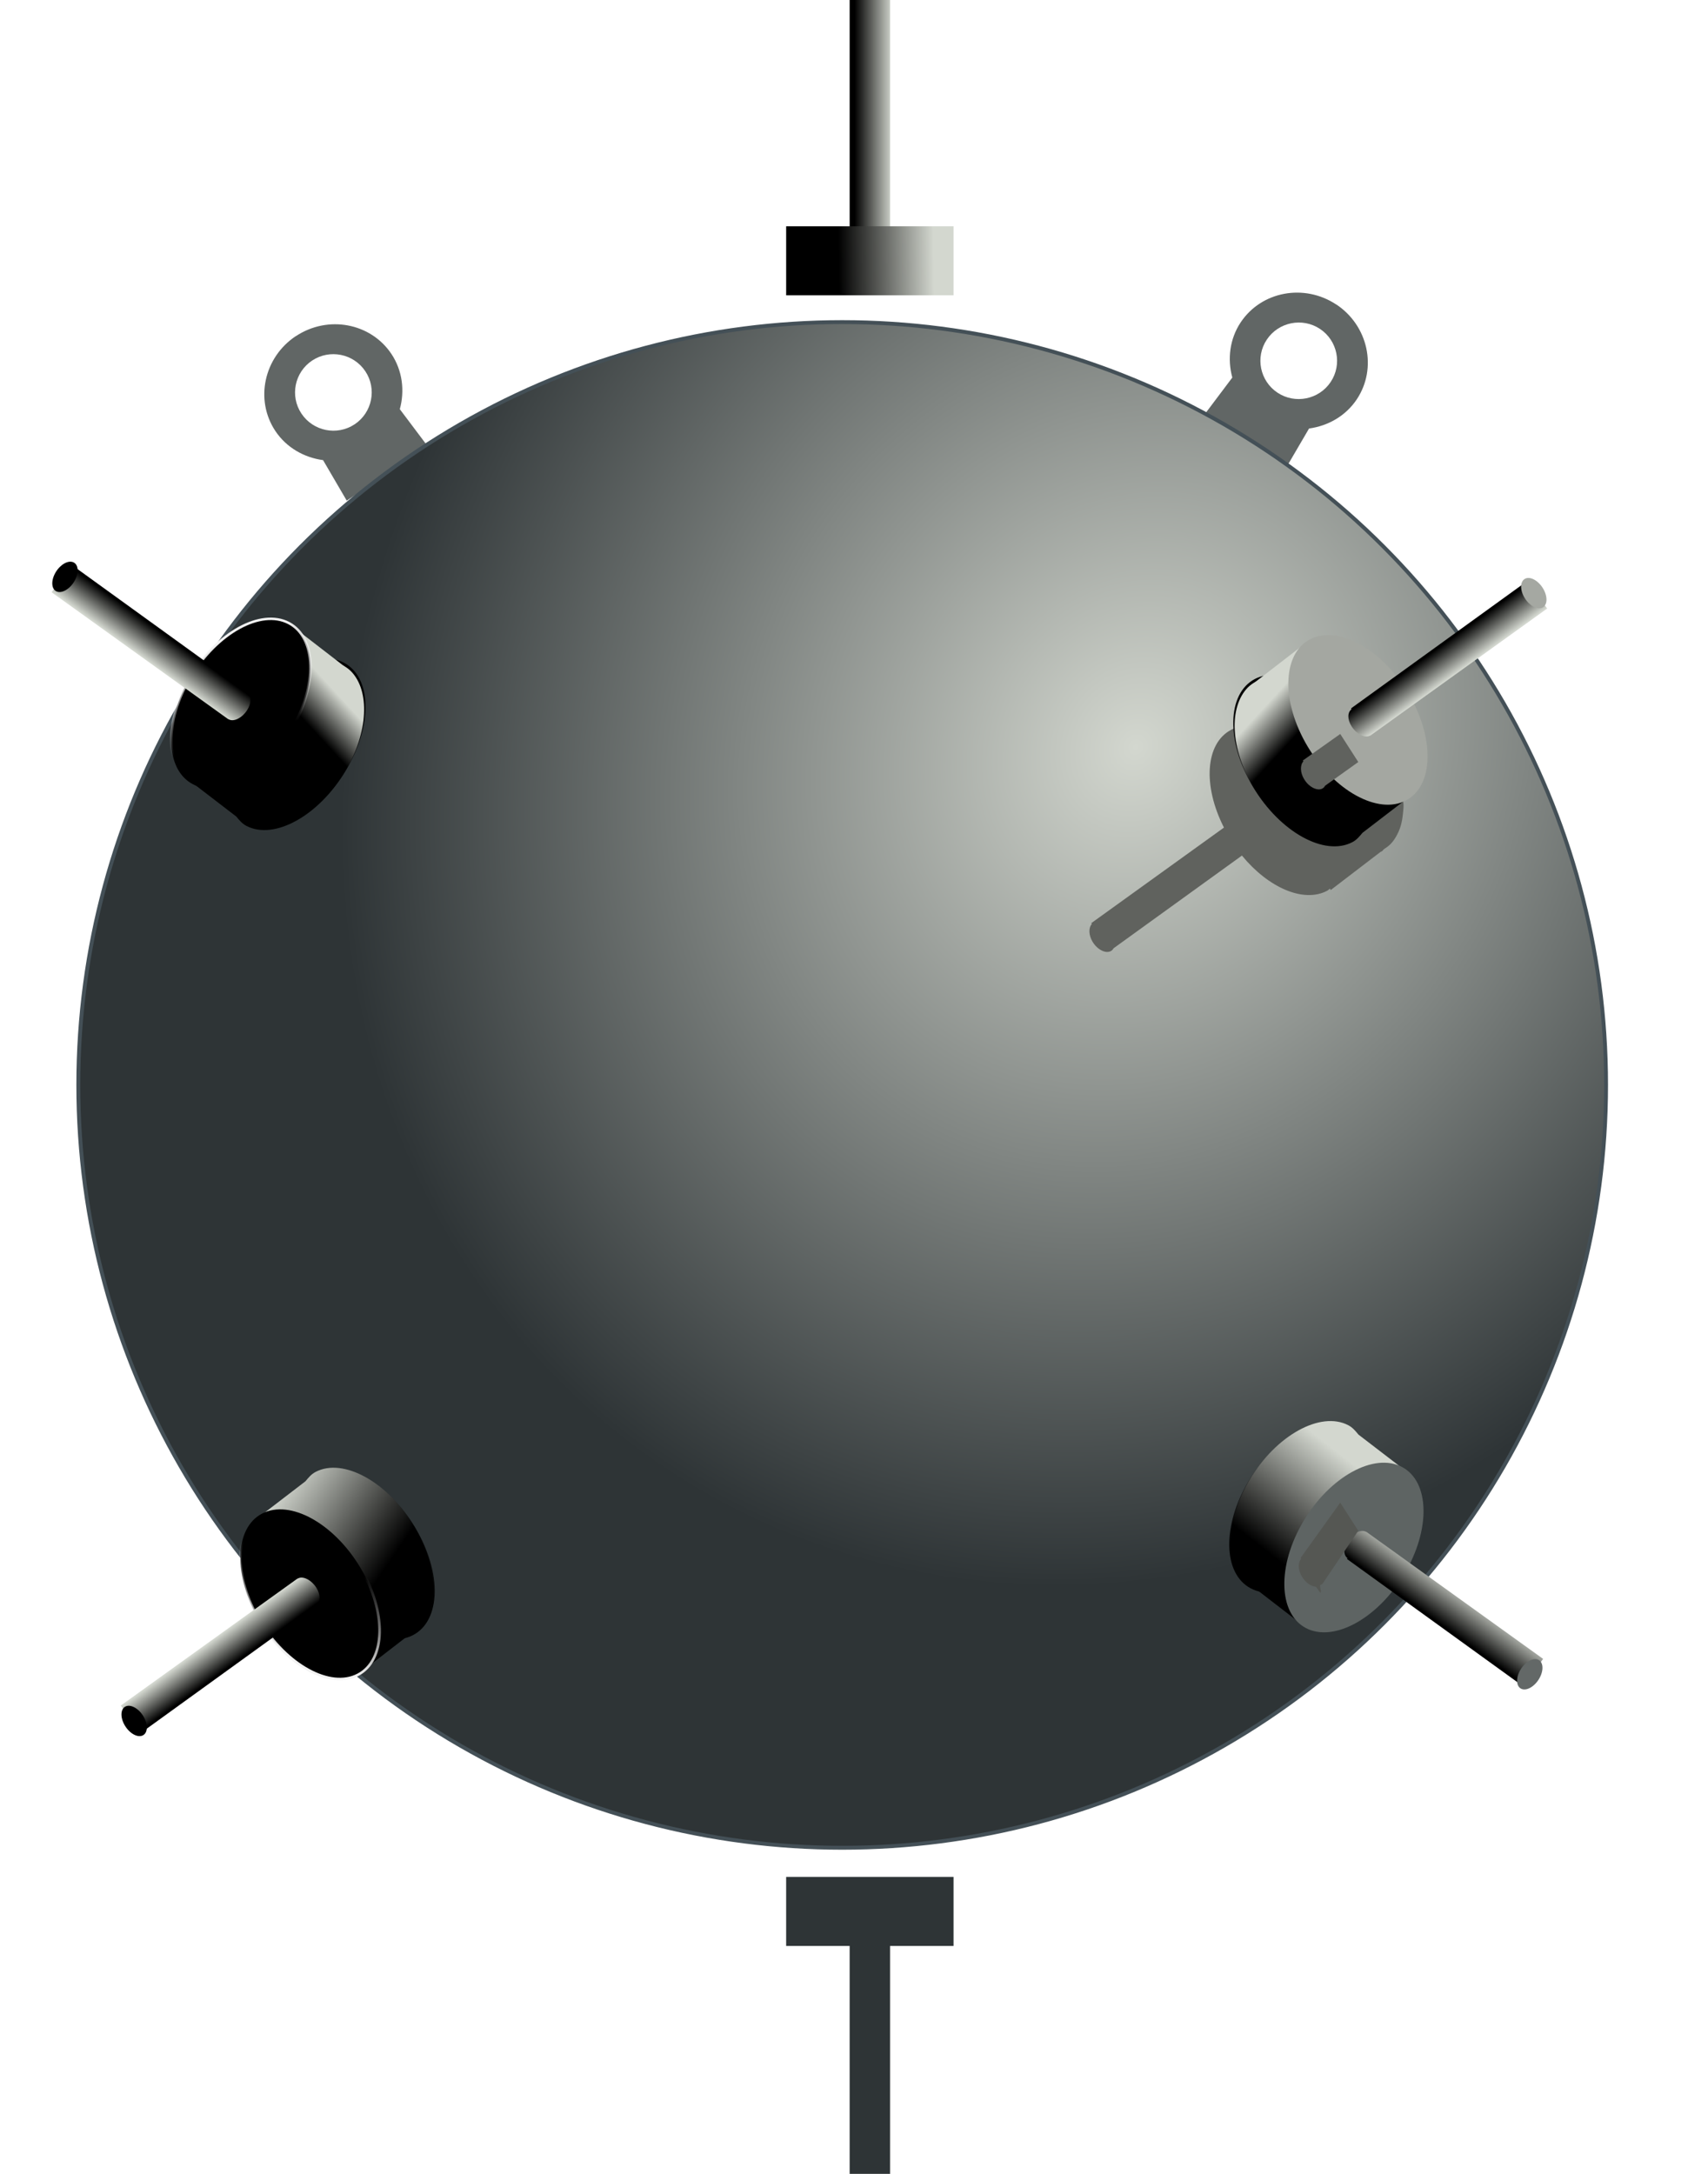 <?xml version="1.0" encoding="UTF-8" standalone="no"?>
<!-- Created with Inkscape (http://www.inkscape.org/) -->

<svg
   xmlns:dc="http://purl.org/dc/elements/1.1/"
   xmlns:cc="http://creativecommons.org/ns#"
   xmlns:rdf="http://www.w3.org/1999/02/22-rdf-syntax-ns#"
   xmlns:svg="http://www.w3.org/2000/svg"
   xmlns="http://www.w3.org/2000/svg"
   xmlns:xlink="http://www.w3.org/1999/xlink"
   xmlns:sodipodi="http://sodipodi.sourceforge.net/DTD/sodipodi-0.dtd"
   xmlns:inkscape="http://www.inkscape.org/namespaces/inkscape"
   width="0.55cm"
   height="0.7cm"
   id="svg5434"
   sodipodi:version="0.32"
   inkscape:version="0.92.4 (fd57863, 2020-04-02)"
   version="1.0"
   sodipodi:docname="Marine_Mine_mini_2.svg"
   inkscape:output_extension="org.inkscape.output.svg.inkscape"
   inkscape:export-filename="/home/roger/mis-dibujos/open/sea_mine_german.png"
   inkscape:export-xdpi="90"
   inkscape:export-ydpi="90">
  <defs
     id="defs5436">
    <linearGradient
       inkscape:collect="always"
       id="linearGradient4395">
      <stop
         style="stop-color:#d3d7cf;stop-opacity:1"
         offset="0"
         id="stop4397" />
      <stop
         style="stop-color:#2e3436;stop-opacity:1"
         offset="1"
         id="stop4399" />
    </linearGradient>
    <radialGradient
       inkscape:collect="always"
       xlink:href="#linearGradient4395"
       id="radialGradient4401"
       cx="172.625"
       cy="27.555"
       fx="172.625"
       fy="27.555"
       r="33.375"
       gradientUnits="userSpaceOnUse"
       gradientTransform="matrix(-0.157,0.273,-0.244,-0.139,298.496,610.72)" />
    <linearGradient
       inkscape:collect="always"
       xlink:href="#linearGradient5118"
       id="linearGradient5132"
       gradientUnits="userSpaceOnUse"
       x1="515.035"
       y1="1390.18"
       x2="519.16"
       y2="1390.118" />
    <linearGradient
       inkscape:collect="always"
       xlink:href="#linearGradient5110"
       id="linearGradient5130"
       gradientUnits="userSpaceOnUse"
       gradientTransform="translate(9.625,0.062)"
       x1="506.097"
       y1="1382.68"
       x2="507.722"
       y2="1382.68" />
    <linearGradient
       inkscape:collect="always"
       xlink:href="#linearGradient5110"
       id="linearGradient5262"
       gradientUnits="userSpaceOnUse"
       gradientTransform="matrix(0.501,0.663,-0.677,0.491,1219.311,390.519)"
       x1="506.097"
       y1="1382.68"
       x2="507.722"
       y2="1382.68" />
    <linearGradient
       inkscape:collect="always"
       xlink:href="#linearGradient5118"
       id="linearGradient5260"
       gradientUnits="userSpaceOnUse"
       gradientTransform="matrix(0.645,0.903,-0.871,0.668,1062.647,-1367.572)"
       x1="515.035"
       y1="1390.18"
       x2="513.394"
       y2="1390.468" />
    <linearGradient
       inkscape:collect="always"
       xlink:href="#linearGradient5146"
       id="linearGradient5258"
       gradientUnits="userSpaceOnUse"
       x1="186.326"
       y1="-2.771"
       x2="189.986"
       y2="7.567" />
    <linearGradient
       inkscape:collect="always"
       xlink:href="#linearGradient5110"
       id="linearGradient5360"
       gradientUnits="userSpaceOnUse"
       gradientTransform="matrix(0.501,0.663,-0.677,0.491,1219.311,390.519)"
       x1="506.097"
       y1="1382.68"
       x2="507.722"
       y2="1382.68" />
    <linearGradient
       inkscape:collect="always"
       xlink:href="#linearGradient5362"
       id="linearGradient5368"
       x1="192.618"
       y1="0.404"
       x2="187.824"
       y2="4.915"
       gradientUnits="userSpaceOnUse" />
    <linearGradient
       inkscape:collect="always"
       xlink:href="#linearGradient5118"
       id="linearGradient5358"
       gradientUnits="userSpaceOnUse"
       gradientTransform="matrix(0.645,0.903,-0.871,0.668,1062.647,-1367.572)"
       x1="515.035"
       y1="1390.18"
       x2="513.394"
       y2="1390.468" />
    <linearGradient
       inkscape:collect="always"
       xlink:href="#linearGradient5146"
       id="linearGradient5356"
       gradientUnits="userSpaceOnUse"
       x1="186.326"
       y1="-2.771"
       x2="189.986"
       y2="7.567" />
    <linearGradient
       inkscape:collect="always"
       xlink:href="#linearGradient5110"
       id="linearGradient5398"
       gradientUnits="userSpaceOnUse"
       gradientTransform="matrix(0.501,0.663,-0.677,0.491,1219.311,390.519)"
       x1="506.097"
       y1="1382.68"
       x2="508.254"
       y2="1382.682" />
    <linearGradient
       inkscape:collect="always"
       xlink:href="#linearGradient5118"
       id="linearGradient5396"
       gradientUnits="userSpaceOnUse"
       gradientTransform="matrix(0.645,0.903,-0.871,0.668,1062.647,-1367.572)"
       x1="514.005"
       y1="1391.042"
       x2="518.776"
       y2="1391" />
    <linearGradient
       inkscape:collect="always"
       xlink:href="#linearGradient5146"
       id="linearGradient5394"
       gradientUnits="userSpaceOnUse"
       x1="186.326"
       y1="-2.771"
       x2="189.986"
       y2="7.567" />
    <filter
       inkscape:collect="always"
       id="filter5338">
      <feGaussianBlur
         inkscape:collect="always"
         stdDeviation="0.197"
         id="feGaussianBlur5340" />
    </filter>
    <linearGradient
       inkscape:collect="always"
       id="linearGradient5110">
      <stop
         style="stop-color:#000000;stop-opacity:1;"
         offset="0"
         id="stop5112" />
      <stop
         style="stop-color:#d3d7cf;stop-opacity:1"
         offset="1"
         id="stop5114" />
    </linearGradient>
    <linearGradient
       inkscape:collect="always"
       xlink:href="#linearGradient5110"
       id="linearGradient5422"
       gradientUnits="userSpaceOnUse"
       gradientTransform="matrix(0.501,0.663,-0.677,0.491,1219.311,390.519)"
       x1="506.097"
       y1="1382.68"
       x2="507.722"
       y2="1382.68" />
    <linearGradient
       inkscape:collect="always"
       id="linearGradient5362">
      <stop
         style="stop-color:#f2f2f2;stop-opacity:1;"
         offset="0"
         id="stop5364" />
      <stop
         style="stop-color:#f2f2f2;stop-opacity:0;"
         offset="1"
         id="stop5366" />
    </linearGradient>
    <linearGradient
       inkscape:collect="always"
       xlink:href="#linearGradient5362"
       id="linearGradient5420"
       gradientUnits="userSpaceOnUse"
       x1="192.618"
       y1="0.404"
       x2="187.824"
       y2="4.915" />
    <linearGradient
       inkscape:collect="always"
       id="linearGradient5118">
      <stop
         style="stop-color:#000000;stop-opacity:1;"
         offset="0"
         id="stop5120" />
      <stop
         style="stop-color:#d3d7cf;stop-opacity:1"
         offset="1"
         id="stop5122" />
    </linearGradient>
    <linearGradient
       inkscape:collect="always"
       xlink:href="#linearGradient5118"
       id="linearGradient5418"
       gradientUnits="userSpaceOnUse"
       gradientTransform="matrix(0.645,0.903,-0.871,0.668,1062.647,-1367.572)"
       x1="515.181"
       y1="1391.709"
       x2="520.14"
       y2="1390.082" />
    <linearGradient
       inkscape:collect="always"
       id="linearGradient5146">
      <stop
         style="stop-color:#000000;stop-opacity:1;"
         offset="0"
         id="stop5148" />
      <stop
         style="stop-color:#000000;stop-opacity:0;"
         offset="1"
         id="stop5150" />
    </linearGradient>
    <linearGradient
       inkscape:collect="always"
       xlink:href="#linearGradient5146"
       id="linearGradient5416"
       gradientUnits="userSpaceOnUse"
       x1="186.326"
       y1="-2.771"
       x2="189.986"
       y2="7.567" />
    <inkscape:perspective
       sodipodi:type="inkscape:persp3d"
       inkscape:vp_x="0 : 526.18109 : 1"
       inkscape:vp_y="0 : 1000 : 0"
       inkscape:vp_z="744.09448 : 526.18109 : 1"
       inkscape:persp3d-origin="372.04724 : 350.78739 : 1"
       id="perspective5442" />
  </defs>
  <sodipodi:namedview
     id="base"
     pagecolor="#ffffff"
     bordercolor="#666666"
     borderopacity="1.0"
     inkscape:pageopacity="0.0"
     inkscape:pageshadow="2"
     inkscape:zoom="22.4"
     inkscape:cx="26.212155"
     inkscape:cy="13.243719"
     inkscape:document-units="px"
     inkscape:current-layer="layer1"
     showgrid="false"
     inkscape:window-width="1853"
     inkscape:window-height="1025"
     inkscape:window-x="67"
     inkscape:window-y="27"
     units="cm"
     inkscape:window-maximized="1" />
  <g
     inkscape:label="Capa 1"
     inkscape:groupmode="layer"
     id="layer1"
     transform="translate(-250.848,-644.924)">
    <path
       sodipodi:nodetypes="csccccsccsssc"
       id="path5432"
       d="m 267.111,648.629 c 0.389,0.258 0.502,0.776 0.25,1.155 -0.136,0.204 -0.352,0.324 -0.581,0.355 l -0.288,0.493 -0.989,-0.657 0.343,-0.456 c -0.061,-0.223 -0.033,-0.469 0.102,-0.672 0.253,-0.379 0.774,-0.475 1.163,-0.217 z m -0.198,0.298 c -0.214,-0.142 -0.504,-0.084 -0.647,0.13 -0.143,0.214 -0.084,0.504 0.13,0.646 0.214,0.142 0.504,0.084 0.647,-0.13 0.143,-0.214 0.084,-0.504 -0.13,-0.646 z"
       style="display:inline;overflow:visible;visibility:visible;opacity:1;fill:#616665;fill-opacity:1;fill-rule:nonzero;stroke:none;stroke-width:0.047;stroke-linecap:butt;stroke-linejoin:miter;stroke-miterlimit:4;stroke-dasharray:none;stroke-dashoffset:0;stroke-opacity:1;marker:none;marker-start:none;marker-mid:none;marker-end:none;enable-background:accumulate"
       inkscape:connector-curvature="0" />
    <path
       style="display:inline;overflow:visible;visibility:visible;opacity:1;fill:#616665;fill-opacity:1;fill-rule:nonzero;stroke:none;stroke-width:0.047;stroke-linecap:butt;stroke-linejoin:miter;stroke-miterlimit:4;stroke-dasharray:none;stroke-dashoffset:0;stroke-opacity:1;marker:none;marker-start:none;marker-mid:none;marker-end:none;enable-background:accumulate"
       d="m 254.449,649.014 c -0.389,0.258 -0.502,0.776 -0.25,1.155 0.136,0.204 0.352,0.324 0.581,0.355 l 0.288,0.493 0.989,-0.657 -0.343,-0.456 c 0.061,-0.223 0.033,-0.469 -0.102,-0.672 -0.253,-0.379 -0.774,-0.475 -1.163,-0.217 z m 0.198,0.298 c 0.214,-0.142 0.504,-0.084 0.647,0.13 0.143,0.214 0.084,0.504 -0.13,0.646 -0.215,0.142 -0.504,0.084 -0.647,-0.13 -0.143,-0.214 -0.084,-0.504 0.13,-0.646 z"
       id="path5424"
       sodipodi:nodetypes="csccccsccsssc"
       inkscape:connector-curvature="0" />
    <ellipse
       style="display:inline;overflow:visible;visibility:visible;opacity:1;fill:url(#radialGradient4401);fill-opacity:1;fill-rule:nonzero;stroke:#445057;stroke-width:0.047;stroke-linecap:butt;stroke-linejoin:miter;stroke-miterlimit:4;stroke-dasharray:none;stroke-dashoffset:0;stroke-opacity:1;marker:none;marker-start:none;marker-mid:none;marker-end:none;enable-background:accumulate"
       id="path4393"
       cx="261.098"
       cy="658.128"
       rx="9.297"
       ry="9.284" />
    <g
       id="g5126"
       transform="matrix(0.281,0,0,0.28,116.331,258.949)">
      <path
         sodipodi:nodetypes="ccccc"
         id="rect5091"
         d="m 515.508,1377.193 v 11.25 h 1.75 v -11.25 z"
         style="display:inline;overflow:visible;visibility:visible;opacity:1;fill:url(#linearGradient5130);fill-opacity:1;fill-rule:nonzero;stroke:none;stroke-width:0.5;stroke-linecap:butt;stroke-linejoin:miter;stroke-miterlimit:4;stroke-dasharray:none;stroke-dashoffset:0;stroke-opacity:1;marker:none;marker-start:none;marker-mid:none;marker-end:none;enable-background:accumulate"
         inkscape:connector-curvature="0" />
      <path
         inkscape:transform-center-y="0.4375"
         sodipodi:nodetypes="ccccccc"
         style="display:inline;overflow:visible;visibility:visible;opacity:1;fill:url(#linearGradient5132);fill-opacity:1;fill-rule:nonzero;stroke:none;stroke-width:0.5;stroke-linecap:butt;stroke-linejoin:miter;stroke-miterlimit:4;stroke-dasharray:none;stroke-dashoffset:0;stroke-opacity:1;marker:none;marker-start:none;marker-mid:none;marker-end:none;enable-background:accumulate"
         d="m 512.758,1388.318 v 3 h 2.75 1.75 2.75 v -3 z"
         id="path5108"
         inkscape:connector-curvature="0" />
    </g>
    <path
       style="display:inline;overflow:visible;visibility:visible;fill:#60625e;fill-opacity:1;fill-rule:nonzero;stroke:none;stroke-width:0.5;stroke-linecap:butt;stroke-linejoin:miter;stroke-miterlimit:4;stroke-dasharray:none;stroke-dashoffset:0;stroke-opacity:1;marker:none;marker-start:none;marker-mid:none;marker-end:none;filter:url(#filter5338);enable-background:accumulate"
       d="m 361.204,527.05 c 0.067,0.007 0.132,-0.003 0.188,-0.031 0.055,-0.028 0.097,-0.069 0.125,-0.125 l 5.562,-4.031 c 1.14,1.395 2.666,2.069 3.688,1.531 0.048,-0.025 0.081,-0.064 0.125,-0.094 l 0.031,0.062 2.156,-1.656 c 0.021,-0.01 0.041,-0.02 0.062,-0.031 0.039,-0.02 0.058,-0.07 0.094,-0.094 0.098,-0.063 0.2,-0.136 0.281,-0.219 0.101,-0.104 0.176,-0.212 0.25,-0.344 0.074,-0.133 0.141,-0.281 0.188,-0.438 0.046,-0.157 0.076,-0.324 0.094,-0.5 0.013,-0.133 0.034,-0.264 0.031,-0.406 -8.7e-4,-0.092 -0.024,-0.186 -0.031,-0.281 -0.014,-0.155 -0.031,-0.306 -0.062,-0.469 -0.036,-0.185 -0.066,-0.372 -0.125,-0.562 -0.039,-0.127 -0.107,-0.246 -0.156,-0.375 -0.039,-0.102 -0.079,-0.21 -0.125,-0.312 -0.097,-0.214 -0.186,-0.443 -0.312,-0.656 -0.088,-0.148 -0.185,-0.269 -0.281,-0.406 -0.061,-0.087 -0.124,-0.167 -0.188,-0.25 -0.005,-0.007 0.005,-0.024 0,-0.031 -0.161,-0.206 -0.356,-0.386 -0.531,-0.562 -0.184,-0.187 -0.368,-0.351 -0.562,-0.5 -0.571,-0.439 -1.166,-0.718 -1.719,-0.781 -0.368,-0.042 -0.699,-0.002 -1,0.156 -0.092,0.049 -0.18,0.118 -0.25,0.188 -0.011,0.011 -0.021,0.02 -0.031,0.031 -0.077,0.067 -0.155,0.137 -0.219,0.219 l -1.531,1.188 c -0.122,0.03 -0.232,0.066 -0.344,0.125 -1.125,0.592 -1.234,2.434 -0.312,4.25 l -5.75,4.156 0.031,0.031 c -0.146,0.153 -0.152,0.478 0.031,0.781 0.157,0.26 0.393,0.416 0.594,0.438 z"
       id="path5266"
       transform="matrix(0.281,0,0,0.28,162.814,508.935)"
       inkscape:connector-curvature="0" />
    <g
       id="g5251"
       transform="matrix(0.281,0,0,0.28,117.586,259.367)">
      <ellipse
         transform="matrix(0.588,-0.31,0.329,0.554,419.008,1467.092)"
         id="path5144"
         style="display:inline;overflow:visible;visibility:visible;opacity:1;fill:url(#linearGradient5258);fill-opacity:1;fill-rule:nonzero;stroke:none;stroke-width:0.5;stroke-linecap:butt;stroke-linejoin:miter;stroke-miterlimit:4;stroke-dasharray:none;stroke-dashoffset:0;stroke-opacity:1;marker:none;marker-start:none;marker-mid:none;marker-end:none;enable-background:accumulate"
         cx="188.532"
         cy="2.449"
         rx="3.712"
         ry="6.32" />
      <path
         id="path5138"
         transform="translate(347.097,1382)"
         d="m 183.781,22.875 -2.219,1.719 -0.094,0.062 c -0.103,0.064 -0.197,0.133 -0.281,0.219 -0.82,0.842 -0.761,2.64 0.25,4.344 1.147,1.933 3.076,3.009 4.281,2.375 0.185,-0.097 0.307,-0.246 0.438,-0.406 l 2.312,-1.781 z"
         style="display:inline;overflow:visible;visibility:visible;fill:url(#linearGradient5260);fill-opacity:1;fill-rule:nonzero;stroke:none;stroke-width:0.5;stroke-linecap:butt;stroke-linejoin:miter;stroke-miterlimit:4;stroke-dasharray:none;stroke-dashoffset:0;stroke-opacity:1;marker:none;marker-start:none;marker-mid:none;marker-end:none;enable-background:accumulate"
         inkscape:connector-curvature="0" />
      <ellipse
         transform="matrix(0.588,-0.31,0.329,0.554,421.395,1465.368)"
         id="path5186"
         style="display:inline;overflow:visible;visibility:visible;opacity:1;fill:#a4a7a1;fill-opacity:1;fill-rule:nonzero;stroke:none;stroke-width:0.5;stroke-linecap:butt;stroke-linejoin:miter;stroke-miterlimit:4;stroke-dasharray:none;stroke-dashoffset:0;stroke-opacity:1;marker:none;marker-start:none;marker-mid:none;marker-end:none;enable-background:accumulate"
         cx="188.532"
         cy="2.449"
         rx="3.712"
         ry="6.32" />
      <path
         id="path5136"
         d="m 540.378,1402.252 -7.625,5.531 0.031,0.031 c -0.182,0.129 -0.196,0.443 0,0.75 0.209,0.328 0.561,0.514 0.781,0.406 0.021,-0.01 0.046,-0.017 0.062,-0.031 l 7.625,-5.5 z"
         style="display:inline;overflow:visible;visibility:visible;fill:url(#linearGradient5262);fill-opacity:1;fill-rule:nonzero;stroke:none;stroke-width:0.5;stroke-linecap:butt;stroke-linejoin:miter;stroke-miterlimit:4;stroke-dasharray:none;stroke-dashoffset:0;stroke-opacity:1;marker:none;marker-start:none;marker-mid:none;marker-end:none;enable-background:accumulate"
         inkscape:connector-curvature="0" />
      <ellipse
         transform="matrix(0.107,-0.056,0.06,0.099,520.354,1413.085)"
         id="path5203"
         style="display:inline;overflow:visible;visibility:visible;opacity:1;fill:#a5a8a2;fill-opacity:1;fill-rule:nonzero;stroke:none;stroke-width:0.5;stroke-linecap:butt;stroke-linejoin:miter;stroke-miterlimit:4;stroke-dasharray:none;stroke-dashoffset:0;stroke-opacity:1;marker:none;marker-start:none;marker-mid:none;marker-end:none;enable-background:accumulate"
         cx="188.532"
         cy="2.449"
         rx="3.712"
         ry="6.32" />
    </g>
    <g
       transform="matrix(-0.281,0,0,0.28,403.568,259.169)"
       id="g5344">
      <ellipse
         style="display:inline;overflow:visible;visibility:visible;opacity:1;fill:url(#linearGradient5356);fill-opacity:1;fill-rule:nonzero;stroke:none;stroke-width:0.5;stroke-linecap:butt;stroke-linejoin:miter;stroke-miterlimit:4;stroke-dasharray:none;stroke-dashoffset:0;stroke-opacity:1;marker:none;marker-start:none;marker-mid:none;marker-end:none;enable-background:accumulate"
         id="path5346"
         transform="matrix(0.588,-0.31,0.329,0.554,419.008,1467.092)"
         cx="188.532"
         cy="2.449"
         rx="3.712"
         ry="6.32" />
      <path
         style="display:inline;overflow:visible;visibility:visible;fill:url(#linearGradient5358);fill-opacity:1;fill-rule:nonzero;stroke:none;stroke-width:0.5;stroke-linecap:butt;stroke-linejoin:miter;stroke-miterlimit:4;stroke-dasharray:none;stroke-dashoffset:0;stroke-opacity:1;marker:none;marker-start:none;marker-mid:none;marker-end:none;enable-background:accumulate"
         d="m 183.781,22.875 -2.219,1.719 -0.094,0.062 c -0.103,0.064 -0.197,0.133 -0.281,0.219 -0.82,0.842 -0.761,2.64 0.25,4.344 1.147,1.933 3.076,3.009 4.281,2.375 0.185,-0.097 0.307,-0.246 0.438,-0.406 l 2.312,-1.781 z"
         transform="translate(347.097,1382)"
         id="path5348"
         inkscape:connector-curvature="0" />
      <ellipse
         style="display:inline;overflow:visible;visibility:visible;opacity:1;fill:#000000;fill-opacity:1;fill-rule:nonzero;stroke:url(#linearGradient5368);stroke-width:0.169;stroke-linecap:butt;stroke-linejoin:miter;stroke-miterlimit:4;stroke-dasharray:none;stroke-dashoffset:0;stroke-opacity:1;marker:none;marker-start:none;marker-mid:none;marker-end:none;enable-background:accumulate"
         id="path5350"
         transform="matrix(0.588,-0.31,0.329,0.554,421.395,1465.368)"
         cx="188.532"
         cy="2.449"
         rx="3.712"
         ry="6.32" />
      <path
         style="display:inline;overflow:visible;visibility:visible;fill:url(#linearGradient5360);fill-opacity:1;fill-rule:nonzero;stroke:none;stroke-width:0.5;stroke-linecap:butt;stroke-linejoin:miter;stroke-miterlimit:4;stroke-dasharray:none;stroke-dashoffset:0;stroke-opacity:1;marker:none;marker-start:none;marker-mid:none;marker-end:none;enable-background:accumulate"
         d="m 540.378,1402.252 -7.625,5.531 0.031,0.031 c -0.182,0.129 -0.196,0.443 0,0.75 0.209,0.328 0.561,0.514 0.781,0.406 0.021,-0.01 0.046,-0.017 0.062,-0.031 l 7.625,-5.5 z"
         id="path5352"
         inkscape:connector-curvature="0" />
      <ellipse
         style="display:inline;overflow:visible;visibility:visible;opacity:1;fill:#000000;fill-opacity:1;fill-rule:nonzero;stroke:none;stroke-width:0.5;stroke-linecap:butt;stroke-linejoin:miter;stroke-miterlimit:4;stroke-dasharray:none;stroke-dashoffset:0;stroke-opacity:1;marker:none;marker-start:none;marker-mid:none;marker-end:none;enable-background:accumulate"
         id="path5354"
         transform="matrix(0.107,-0.056,0.06,0.099,520.354,1413.085)"
         cx="188.532"
         cy="2.449"
         rx="3.712"
         ry="6.32" />
    </g>
    <g
       transform="matrix(0.281,0,0,-0.28,116.331,1057.336)"
       id="g5370">
      <path
         style="display:inline;overflow:visible;visibility:visible;opacity:1;fill:#2e3436;fill-opacity:1;fill-rule:nonzero;stroke:none;stroke-width:0.5;stroke-linecap:butt;stroke-linejoin:miter;stroke-miterlimit:4;stroke-dasharray:none;stroke-dashoffset:0;stroke-opacity:1;marker:none;marker-start:none;marker-mid:none;marker-end:none;enable-background:accumulate"
         d="m 515.508,1377.193 v 11.25 h 1.75 v -11.25 z"
         id="path5372"
         sodipodi:nodetypes="ccccc"
         inkscape:connector-curvature="0" />
      <path
         id="path5374"
         d="m 512.758,1388.318 v 3 h 2.75 1.75 2.75 v -3 z"
         style="display:inline;overflow:visible;visibility:visible;opacity:1;fill:#2e3436;fill-opacity:1;fill-rule:nonzero;stroke:none;stroke-width:0.5;stroke-linecap:butt;stroke-linejoin:miter;stroke-miterlimit:4;stroke-dasharray:none;stroke-dashoffset:0;stroke-opacity:1;marker:none;marker-start:none;marker-mid:none;marker-end:none;enable-background:accumulate"
         sodipodi:nodetypes="ccccccc"
         inkscape:transform-center-y="0.4375"
         inkscape:connector-curvature="0" />
    </g>
    <g
       transform="matrix(0.281,0,0,-0.28,117.537,1058.076)"
       id="g5382">
      <ellipse
         style="display:inline;overflow:visible;visibility:visible;opacity:1;fill:url(#linearGradient5394);fill-opacity:1;fill-rule:nonzero;stroke:none;stroke-width:0.5;stroke-linecap:butt;stroke-linejoin:miter;stroke-miterlimit:4;stroke-dasharray:none;stroke-dashoffset:0;stroke-opacity:1;marker:none;marker-start:none;marker-mid:none;marker-end:none;enable-background:accumulate"
         id="path5384"
         transform="matrix(0.588,-0.31,0.329,0.554,419.008,1467.092)"
         cx="188.532"
         cy="2.449"
         rx="3.712"
         ry="6.32" />
      <path
         style="display:inline;overflow:visible;visibility:visible;fill:url(#linearGradient5396);fill-opacity:1;fill-rule:nonzero;stroke:none;stroke-width:0.5;stroke-linecap:butt;stroke-linejoin:miter;stroke-miterlimit:4;stroke-dasharray:none;stroke-dashoffset:0;stroke-opacity:1;marker:none;marker-start:none;marker-mid:none;marker-end:none;enable-background:accumulate"
         d="m 183.781,22.875 -2.219,1.719 -0.094,0.062 c -0.103,0.064 -0.197,0.133 -0.281,0.219 -0.82,0.842 -0.761,2.64 0.25,4.344 1.147,1.933 3.076,3.009 4.281,2.375 0.185,-0.097 0.307,-0.246 0.438,-0.406 l 2.312,-1.781 z"
         transform="translate(347.097,1382)"
         id="path5386"
         inkscape:connector-curvature="0" />
      <ellipse
         style="display:inline;overflow:visible;visibility:visible;opacity:1;fill:#5e6463;fill-opacity:1;fill-rule:nonzero;stroke:none;stroke-width:0.5;stroke-linecap:butt;stroke-linejoin:miter;stroke-miterlimit:4;stroke-dasharray:none;stroke-dashoffset:0;stroke-opacity:1;marker:none;marker-start:none;marker-mid:none;marker-end:none;enable-background:accumulate"
         id="path5388"
         transform="matrix(0.588,-0.31,0.329,0.554,421.395,1465.368)"
         cx="188.532"
         cy="2.449"
         rx="3.712"
         ry="6.32" />
      <path
         style="display:inline;overflow:visible;visibility:visible;fill:url(#linearGradient5398);fill-opacity:1;fill-rule:nonzero;stroke:none;stroke-width:0.5;stroke-linecap:butt;stroke-linejoin:miter;stroke-miterlimit:4;stroke-dasharray:none;stroke-dashoffset:0;stroke-opacity:1;marker:none;marker-start:none;marker-mid:none;marker-end:none;enable-background:accumulate"
         d="m 540.378,1402.252 -7.625,5.531 0.031,0.031 c -0.182,0.129 -0.196,0.443 0,0.75 0.209,0.328 0.561,0.514 0.781,0.406 0.021,-0.01 0.046,-0.017 0.062,-0.031 l 7.625,-5.5 z"
         id="path5390"
         inkscape:connector-curvature="0" />
      <ellipse
         style="display:inline;overflow:visible;visibility:visible;opacity:1;fill:#636867;fill-opacity:1;fill-rule:nonzero;stroke:none;stroke-width:0.5;stroke-linecap:butt;stroke-linejoin:miter;stroke-miterlimit:4;stroke-dasharray:none;stroke-dashoffset:0;stroke-opacity:1;marker:none;marker-start:none;marker-mid:none;marker-end:none;enable-background:accumulate"
         id="path5392"
         transform="matrix(0.107,-0.056,0.06,0.099,520.354,1413.085)"
         cx="188.532"
         cy="2.449"
         rx="3.712"
         ry="6.32" />
    </g>
    <path
       id="path5400"
       d="m 370.367,519.984 c 0.067,0.007 0.132,-0.003 0.188,-0.031 0.055,-0.028 0.097,-0.069 0.125,-0.125 l 1.438,-1.031 -0.781,-1.219 -1.625,1.156 0.031,0.031 c -0.146,0.153 -0.152,0.478 0.031,0.781 0.157,0.26 0.393,0.416 0.594,0.438 z"
       style="display:inline;overflow:visible;visibility:visible;fill:#60625e;fill-opacity:1;fill-rule:nonzero;stroke:none;stroke-width:0.5;stroke-linecap:butt;stroke-linejoin:miter;stroke-miterlimit:4;stroke-dasharray:none;stroke-dashoffset:0;stroke-opacity:1;marker:none;marker-start:none;marker-mid:none;marker-end:none;filter:url(#filter5338);enable-background:accumulate"
       sodipodi:nodetypes="cscccccsc"
       transform="matrix(0.281,0,0,0.28,162.814,508.935)"
       inkscape:connector-curvature="0" />
    <path
       sodipodi:nodetypes="cscccccsc"
       style="display:inline;overflow:visible;visibility:visible;fill:#555753;fill-opacity:1;fill-rule:nonzero;stroke:none;stroke-width:0.5;stroke-linecap:butt;stroke-linejoin:miter;stroke-miterlimit:4;stroke-dasharray:none;stroke-dashoffset:0;stroke-opacity:1;marker:none;marker-start:none;marker-mid:none;marker-end:none;filter:url(#filter5338);enable-background:accumulate"
       d="m 370.273,554.645 c 0.067,0.007 0.32,0.591 0.188,-0.031 -0.013,-0.061 0.097,-0.069 0.125,-0.125 l 1.531,-2.281 -0.781,-1.219 -1.719,2.406 0.031,0.031 c -0.146,0.153 -0.152,0.478 0.031,0.781 0.157,0.26 0.393,0.416 0.594,0.438 z"
       id="path5402"
       transform="matrix(0.281,0,0,0.28,162.814,508.935)"
       inkscape:connector-curvature="0" />
    <g
       id="g5404"
       transform="matrix(-0.281,0,0,-0.28,404.41,1058.644)">
      <ellipse
         transform="matrix(0.588,-0.31,0.329,0.554,419.008,1467.092)"
         id="path5406"
         style="display:inline;overflow:visible;visibility:visible;opacity:1;fill:url(#linearGradient5416);fill-opacity:1;fill-rule:nonzero;stroke:none;stroke-width:0.5;stroke-linecap:butt;stroke-linejoin:miter;stroke-miterlimit:4;stroke-dasharray:none;stroke-dashoffset:0;stroke-opacity:1;marker:none;marker-start:none;marker-mid:none;marker-end:none;enable-background:accumulate"
         cx="188.532"
         cy="2.449"
         rx="3.712"
         ry="6.32" />
      <path
         id="path5408"
         transform="translate(347.097,1382)"
         d="m 183.781,22.875 -2.219,1.719 -0.094,0.062 c -0.103,0.064 -0.197,0.133 -0.281,0.219 -0.82,0.842 -0.761,2.64 0.25,4.344 1.147,1.933 3.076,3.009 4.281,2.375 0.185,-0.097 0.307,-0.246 0.438,-0.406 l 2.312,-1.781 z"
         style="display:inline;overflow:visible;visibility:visible;fill:url(#linearGradient5418);fill-opacity:1;fill-rule:nonzero;stroke:none;stroke-width:0.5;stroke-linecap:butt;stroke-linejoin:miter;stroke-miterlimit:4;stroke-dasharray:none;stroke-dashoffset:0;stroke-opacity:1;marker:none;marker-start:none;marker-mid:none;marker-end:none;enable-background:accumulate"
         inkscape:connector-curvature="0" />
      <ellipse
         transform="matrix(0.588,-0.31,0.329,0.554,421.395,1465.368)"
         id="path5410"
         style="display:inline;overflow:visible;visibility:visible;opacity:1;fill:#000000;fill-opacity:1;fill-rule:nonzero;stroke:url(#linearGradient5420);stroke-width:0.169;stroke-linecap:butt;stroke-linejoin:miter;stroke-miterlimit:4;stroke-dasharray:none;stroke-dashoffset:0;stroke-opacity:1;marker:none;marker-start:none;marker-mid:none;marker-end:none;enable-background:accumulate"
         cx="188.532"
         cy="2.449"
         rx="3.712"
         ry="6.32" />
      <path
         id="path5412"
         d="m 540.378,1402.252 -7.625,5.531 0.031,0.031 c -0.182,0.129 -0.196,0.443 0,0.75 0.209,0.328 0.561,0.514 0.781,0.406 0.021,-0.01 0.046,-0.017 0.062,-0.031 l 7.625,-5.5 z"
         style="display:inline;overflow:visible;visibility:visible;fill:url(#linearGradient5422);fill-opacity:1;fill-rule:nonzero;stroke:none;stroke-width:0.5;stroke-linecap:butt;stroke-linejoin:miter;stroke-miterlimit:4;stroke-dasharray:none;stroke-dashoffset:0;stroke-opacity:1;marker:none;marker-start:none;marker-mid:none;marker-end:none;enable-background:accumulate"
         inkscape:connector-curvature="0" />
      <ellipse
         transform="matrix(0.107,-0.056,0.06,0.099,520.354,1413.085)"
         id="path5414"
         style="display:inline;overflow:visible;visibility:visible;opacity:1;fill:#000000;fill-opacity:1;fill-rule:nonzero;stroke:none;stroke-width:0.5;stroke-linecap:butt;stroke-linejoin:miter;stroke-miterlimit:4;stroke-dasharray:none;stroke-dashoffset:0;stroke-opacity:1;marker:none;marker-start:none;marker-mid:none;marker-end:none;enable-background:accumulate"
         cx="188.532"
         cy="2.449"
         rx="3.712"
         ry="6.32" />
    </g>
  </g>
</svg>
